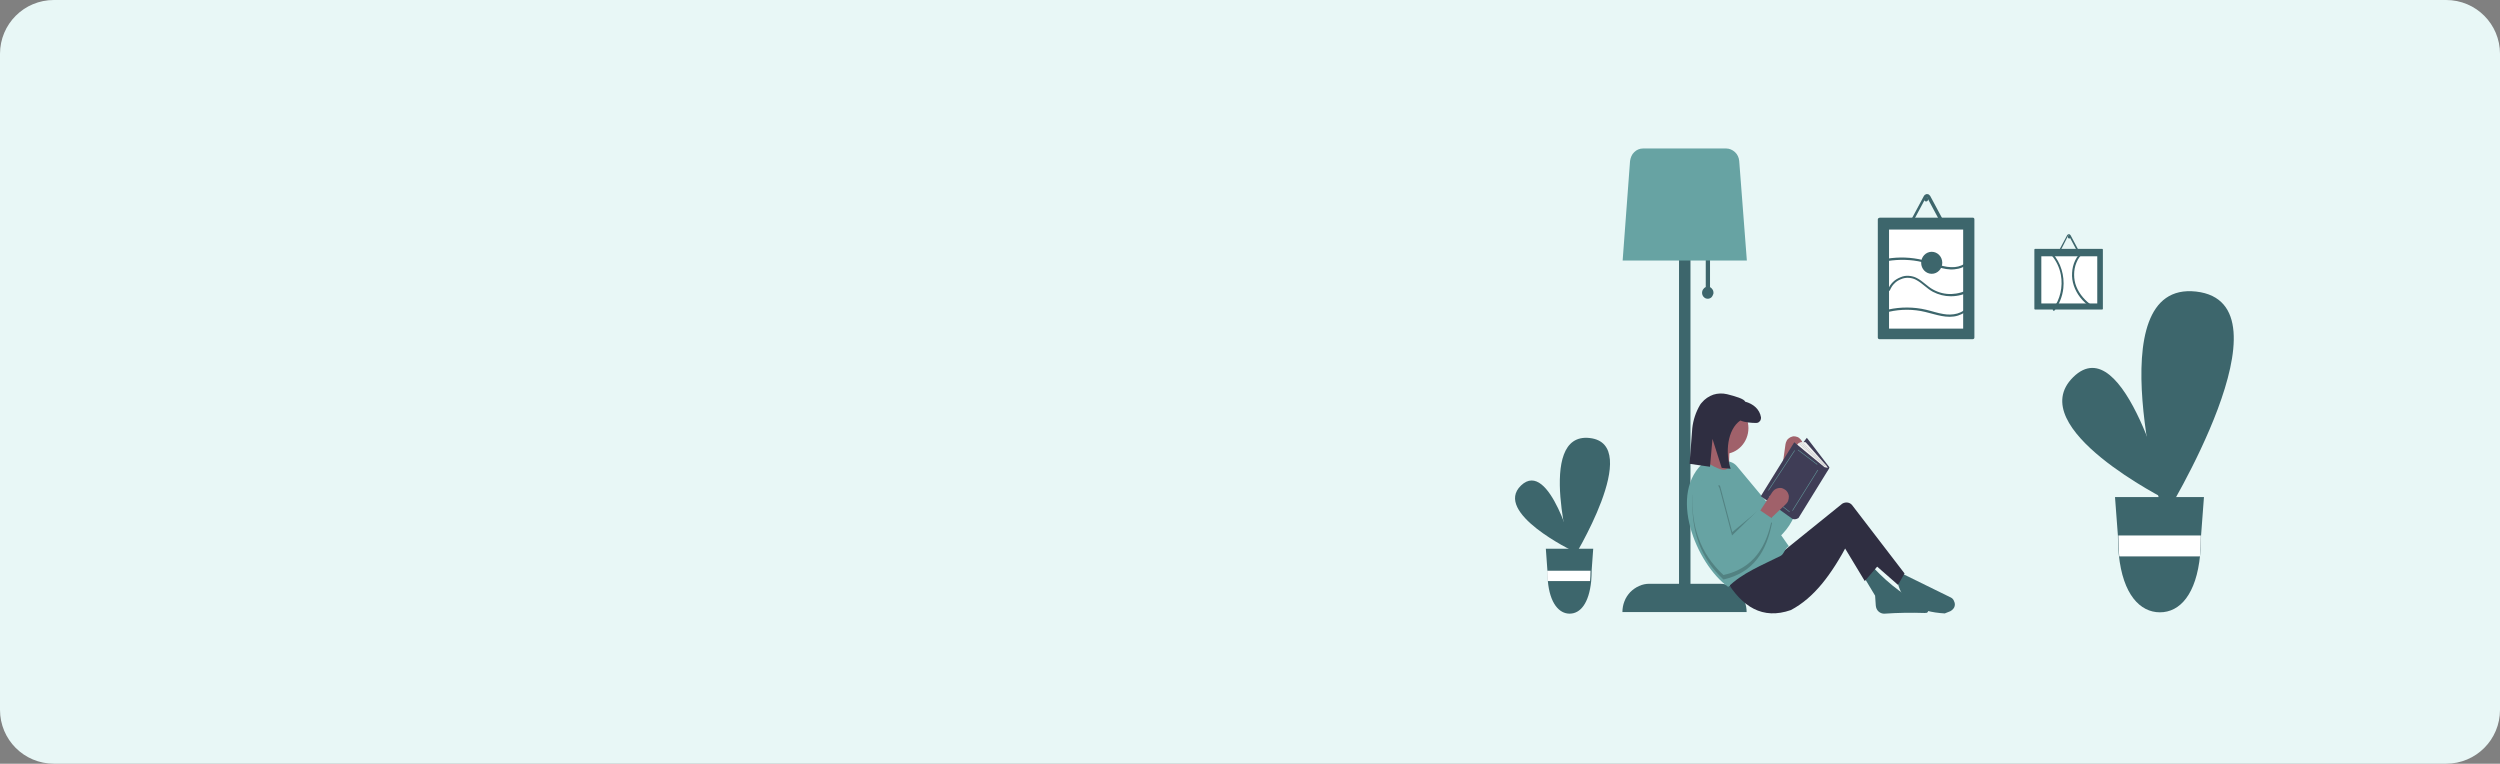 <?xml version="1.0" encoding="utf-8"?>
<!-- Generator: Adobe Illustrator 24.2.3, SVG Export Plug-In . SVG Version: 6.00 Build 0)  -->
<svg version="1.1" id="Layer_1" xmlns="http://www.w3.org/2000/svg" xmlns:xlink="http://www.w3.org/1999/xlink" x="0px" y="0px"
	 viewBox="0 0 1113 340" style="enable-background:new 0 0 1113 340;" xml:space="preserve">
<rect x="0" y="0" width="1113" height="340" fill="#808080" stroke="none"/>
<style type="text/css">
	.st0{fill:#E8F7F6;}
	.st1{fill:#3D666C;}
	.st2{fill:#FFFFFF;}
	.st3{fill:#67A3A3;}
	.st4{fill:#A0616A;}
	.st5{fill:#2F2E41;}
	.st6{opacity:0.2;enable-background:new    ;}
	.st7{fill:#3F3D56;}
	.st8{fill:#F2F2F2;}
	.st9{fill:#B3B3B3;}
</style>
<path class="st0" d="M24,0h1065c13.3,0,24,10.7,24,24v292c0,13.3-10.7,24-24,24H24c-13.3,0-24-10.7-24-24V24C0,10.7,10.7,0,24,0z"/>
<path class="st1" d="M836.7,97c-0.2,0-0.3,0.1-0.5,0.2c-0.1,0.1-0.2,0.3-0.2,0.5v52.6c0,0.2,0.1,0.3,0.2,0.5
	c0.1,0.1,0.3,0.2,0.5,0.2h41.6c0.2,0,0.3-0.1,0.5-0.2c0.1-0.1,0.2-0.3,0.2-0.5V97.6c0-0.2-0.1-0.4-0.2-0.5c-0.1-0.1-0.3-0.2-0.5-0.2
	H836.7z"/>
<path class="st2" d="M841,146.3h33v-44.1h-33V146.3z"/>
<path class="st1" d="M906.1,110.8c-0.1,0-0.2,0-0.3,0.1c-0.1,0.1-0.1,0.2-0.1,0.3v26.2c0,0.1,0,0.2,0.1,0.3c0.1,0.1,0.2,0.1,0.3,0.1
	h29.7c0.1,0,0.2,0,0.3-0.1c0.1-0.1,0.1-0.2,0.1-0.3v-26.2c0-0.1,0-0.2-0.1-0.3c-0.1-0.1-0.2-0.1-0.3-0.1H906.1z"/>
<path class="st2" d="M908.8,114.1v21h24.9v-21H908.8z"/>
<path class="st1" d="M863.7,100.9H852c-0.3,0-0.6-0.1-0.8-0.2c-0.2-0.2-0.4-0.4-0.6-0.6c-0.1-0.3-0.2-0.6-0.2-0.9
	c0-0.3,0.1-0.6,0.2-0.9l5.9-11c0,0,0,0,0,0c0.1-0.2,0.3-0.4,0.5-0.6c0.2-0.1,0.5-0.2,0.7-0.3l0,0c0,0,0.1,0,0.2,0
	c0.3,0,0.6,0.1,0.8,0.2c0.2,0.2,0.4,0.4,0.6,0.6l5.9,11c0.1,0.3,0.2,0.6,0.2,0.9c0,0.3-0.1,0.6-0.2,0.9c-0.1,0.3-0.3,0.5-0.6,0.6
	S864,100.9,863.7,100.9z M851.6,99.2c0,0.1,0,0.1,0,0.2c0,0.1,0.1,0.1,0.1,0.1c0,0,0.1,0,0.2,0h11.7c0.1,0,0.1,0,0.2,0
	c0,0,0.1-0.1,0.1-0.1c0-0.1,0-0.1,0-0.2c0-0.1,0-0.1,0-0.2l-5.9-11c0-0.1-0.1-0.1-0.1-0.1s-0.1,0-0.2,0c-0.1,0-0.1,0-0.2,0
	s-0.1,0.1-0.1,0.1l-5.9,11C851.7,99,851.6,99.1,851.6,99.2z"/>
<path class="st1" d="M857.5,89.7c0.5,0,0.9-0.4,0.9-1c0-0.5-0.4-1-0.9-1s-0.9,0.4-0.9,1C856.6,89.3,857,89.7,857.5,89.7z"/>
<path class="st1" d="M924.1,112.1h-6.3c-0.2,0-0.3,0-0.4-0.1s-0.2-0.2-0.3-0.3c-0.1-0.1-0.1-0.3-0.1-0.5s0-0.3,0.1-0.5l3.2-6l0,0
	c0.1-0.1,0.2-0.2,0.3-0.3s0.2-0.1,0.4-0.1h0c0,0,0.1,0,0.1,0c0.2,0,0.3,0,0.4,0.1c0.1,0.1,0.2,0.2,0.3,0.3l3.2,6
	c0.1,0.1,0.1,0.3,0.1,0.5c0,0.2,0,0.3-0.1,0.5c-0.1,0.1-0.2,0.3-0.3,0.3C924.4,112,924.3,112.1,924.1,112.1z M917.6,111.1
	C917.6,111.2,917.6,111.2,917.6,111.1c0,0.1,0.1,0.1,0.1,0.2c0,0,0.1,0,0.1,0h6.3c0,0,0.1,0,0.1,0c0,0,0,0,0.1-0.1c0,0,0-0.1,0-0.1
	c0,0,0-0.1,0-0.1l-3.2-6c0,0,0-0.1-0.1-0.1c0,0-0.1,0-0.1,0c0,0-0.1,0-0.1,0c0,0,0,0-0.1,0.1L917.6,111.1
	C917.6,111.1,917.6,111.1,917.6,111.1z"/>
<path class="st1" d="M921.2,106.2c0.3,0,0.6-0.3,0.6-0.7s-0.3-0.7-0.6-0.7c-0.3,0-0.6,0.3-0.6,0.7S920.9,106.2,921.2,106.2z"/>
<path class="st1" d="M841.4,129.2c0.5-1.1,1.1-2.2,2-3c0.8-0.9,1.9-1.5,2.9-1.9c1.1-0.5,2.4-0.7,3.6-0.6c1.2,0.1,2.4,0.4,3.5,1.1
	c2.5,1.4,4.5,3.7,7.1,5.1c2.5,1.3,5.2,2,8,2c3.1,0,6.3-0.8,9-2.5c0.1-0.1,0.2-0.2,0.2-0.3c0-0.1,0-0.3-0.1-0.4
	c-0.1-0.1-0.2-0.2-0.3-0.2c-0.1,0-0.3,0-0.4,0c-2.5,1.5-5.3,2.3-8.1,2.4c-2.8,0.1-5.7-0.6-8.2-2c-2.6-1.4-4.6-3.8-7.2-5.1
	c-1.1-0.6-2.3-0.9-3.6-1c-1.2-0.1-2.5,0.1-3.6,0.6c-1.3,0.5-2.5,1.2-3.5,2.2c-1,1-1.8,2.2-2.3,3.6
	C840.2,129.6,841.1,129.8,841.4,129.2L841.4,129.2z"/>
<path class="st1" d="M841,138.8c5.3-1.2,10.9-1.2,16.2,0.1c4.7,1.1,9.6,3.1,14.5,1.6c2.2-0.7,4.2-2,5.3-4c0.3-0.5-0.5-1-0.8-0.5
	c-2.1,3.8-7.1,4.5-11,3.8c-2.6-0.4-5.1-1.3-7.7-1.9c-5.5-1.3-11.3-1.3-16.8-0.1C840.1,138,840.4,139,841,138.8z"/>
<path class="st1" d="M840.4,116.2c5.1-0.8,10.4-0.7,15.4,0.5c4.7,1.1,9.3,3.7,14.3,3.2c2.3-0.2,4.6-1,6.2-2.7
	c0.4-0.4-0.3-1.1-0.7-0.7c-1.4,1.5-3.3,2.2-5.3,2.4c-2.3,0.2-4.6-0.2-6.8-0.9c-2.4-0.7-4.8-1.6-7.3-2.2c-5.3-1.3-10.8-1.5-16.2-0.6
	C839.5,115.4,839.8,116.3,840.4,116.2z"/>
<path class="st1" d="M913.3,113.6c2.1,2.4,3.6,5.5,4.2,8.8c0.5,2.6,0.4,5.4-0.2,8c-0.6,2.6-1.7,5-3.3,7.1c-0.4,0.5,0.3,1.2,0.7,0.7
	c2.1-2.8,3.5-6.2,3.9-9.9c0.3-2.8,0-5.7-0.8-8.3c-0.8-2.7-2.2-5.1-3.9-7.1C913.5,112.4,912.9,113.1,913.3,113.6z"/>
<path class="st1" d="M927.5,111.5c-3.1,2.3-4.8,6-5,9.9c-0.3,4,1.2,7.9,3.6,11c1.4,1.8,3.1,3.3,4.9,4.6c0.5,0.4,1-0.5,0.5-0.9
	c-3.1-2.1-5.7-5-7.1-8.5c-0.7-1.7-1-3.5-1-5.3s0.3-3.6,1-5.3c0.7-1.9,2-3.5,3.5-4.7C928.5,112,928,111.1,927.5,111.5z"/>
<path class="st1" d="M860,121.9c2.6,0,4.7-2.2,4.7-4.9c0-2.7-2.1-4.9-4.7-4.9s-4.7,2.2-4.7,4.9C855.3,119.7,857.4,121.9,860,121.9z"
	/>
<path class="st1" d="M965.1,222.8c0,0-65-32.4-42.1-54.9S965.1,222.8,965.1,222.8z"/>
<path class="st1" d="M963.4,230.6c0,0-30.3-105.8,14.3-100.8C1022.5,134.9,963.4,230.6,963.4,230.6z"/>
<path class="st1" d="M941.6,221.3l1.3,17.3l0,0.3c0,2.7,0.1,5.4,0.4,8.1c1.8,17.6,9.4,25.6,18.3,25.6s16.2-8,17.9-25.6
	c0.3-2.7,0.4-5.4,0.4-8.1l0-0.2l0-0.1l1.3-17.3H941.6z"/>
<path class="st2" d="M979.8,238.4L979.8,238.4l0,0.3c0,3-0.1,6-0.4,9h-35.9c-0.3-3-0.4-6-0.4-9l0-0.3H979.8z"/>
<path class="st1" d="M700.6,245.5c0,0-36.1-17.3-23.4-29.4C689.9,204.1,700.6,245.5,700.6,245.5z"/>
<path class="st1" d="M699.9,249.5c0,0-16.5-57.2,7.8-54.5C732,197.7,699.9,249.5,699.9,249.5z"/>
<path class="st1" d="M688.2,244.2l0.7,9.7l0,0.2c0,1.5,0.1,3,0.2,4.6c0.9,9.9,5,14.5,9.7,14.5c4.7,0,8.6-4.5,9.6-14.5
	c0.1-1.5,0.2-3,0.2-4.6l0-0.1l0,0l0.7-9.7H688.2z"/>
<path class="st2" d="M708.1,254.1L708.1,254.1l0,0.2c0,1.5-0.1,3-0.2,4.4H689c-0.1-1.5-0.2-3-0.2-4.4l0-0.2H708.1z"/>
<path class="st1" d="M761.3,127.8v-13.2h-1.9v13.2c-0.5,0.2-1,0.7-1.3,1.2c-0.3,0.6-0.4,1.2-0.3,1.8c0.1,0.6,0.4,1.2,0.9,1.6
	c0.4,0.4,1,0.6,1.6,0.6s1.1-0.2,1.6-0.6c0.4-0.4,0.7-1,0.9-1.6c0.1-0.6,0-1.3-0.3-1.8C762.2,128.5,761.8,128.1,761.3,127.8z"/>
<path class="st1" d="M765.8,259.9h-13.2V91h-5.1v168.9h-13.2c-1.6,0-3.1,0.3-4.6,1c-1.4,0.6-2.8,1.6-3.9,2.7c-1.1,1.2-2,2.5-2.6,4.1
	c-0.6,1.5-0.9,3.2-0.9,4.8l0,0h55.3l0,0c0-1.6-0.3-3.3-0.9-4.8c-0.6-1.5-1.5-2.9-2.6-4.1c-1.1-1.2-2.4-2.1-3.9-2.7
	C768.9,260.2,767.4,259.9,765.8,259.9z"/>
<path class="st3" d="M722.4,116h55.3l-3.4-44.3c-0.1-1.5-0.8-3-1.9-4c-1.1-1-2.5-1.6-3.9-1.6h-37c-1.5,0-2.9,0.6-3.9,1.6
	c-1.1,1-1.7,2.5-1.9,4L722.4,116z"/>
<path class="st4" d="M799.3,194.3c-0.5-0.1-1-0.1-1.5,0.1c-0.5,0.1-1,0.4-1.4,0.7c-0.4,0.3-0.8,0.7-1,1.2c-0.3,0.5-0.4,1-0.5,1.5
	l-1.5,10.7l5.2,1.5l3.8-10c0.2-0.6,0.3-1.2,0.3-1.8c0-0.6-0.2-1.2-0.5-1.8c-0.3-0.5-0.7-1-1.2-1.4
	C800.5,194.6,799.9,194.4,799.3,194.3z"/>
<path class="st3" d="M799.4,208.6c3,12.3,1.7,23.5-9.3,32.3c-13.2-3.8-22-13-27.4-26.3c-0.3-0.8-0.5-1.7-0.5-2.6
	c0-0.9,0.2-1.8,0.5-2.6c0.3-0.8,0.8-1.6,1.5-2.2c0.6-0.6,1.4-1.1,2.2-1.4c1.2-0.5,2.5-0.5,3.8-0.2c1.3,0.3,2.4,1.1,3.2,2.1l13,15.6
	l6.1-15.7L799.4,208.6z"/>
<path class="st1" d="M865.8,273.1c-11.8-0.7-19.2-5-21-14l1.9-3.8l21.8,10.7c0.6,0.3,1,0.7,1.3,1.3c0.3,0.6,0.5,1.2,0.5,1.8
	s-0.2,1.3-0.6,1.8c-0.4,0.5-0.8,0.9-1.4,1.2L865.8,273.1z"/>
<path class="st1" d="M856.9,272.9c-6.2-0.2-12.1-0.1-17.8,0.3c-1,0.1-2-0.3-2.7-0.9c-0.8-0.7-1.2-1.6-1.3-2.7l-0.3-4.4l-4.8-8
	l4.2-4.3c7,7.3,14.6,13.4,23.7,17c0.3,0.2,0.5,0.5,0.6,0.9c0.1,0.4,0.1,0.7,0,1.1c-0.1,0.4-0.3,0.7-0.6,0.9
	C857.6,272.8,857.2,272.9,856.9,272.9z"/>
<path class="st5" d="M823.1,241.2c-7.9,15-15.6,25-25.8,30.4c-12.6,4.4-21.7-1.4-28.9-13.4l20.7-14.5l3,3.2l27.5-22.2
	c0.7-0.7,1.6-1,2.5-1s1.8,0.4,2.4,1.1l23.4,30.5l-2.9,5.1L823.1,241.2z"/>
<path class="st5" d="M830.2,258.7l-10.8-17.9l2.5-5.2l14.3,16.1L830.2,258.7z"/>
<path class="st4" d="M767.5,202.1c6,0,10.9-5.2,10.9-11.5s-4.9-11.5-10.9-11.5s-10.9,5.2-10.9,11.5S761.5,202.1,767.5,202.1z"/>
<path class="st4" d="M770.3,212l-11.8-4.4c1.7-3,2.5-6.6,2.2-10.1h9.6C769.7,202.6,769.6,207.5,770.3,212z"/>
<path class="st3" d="M796.4,243.2c-1.8,0.8-2,3.4-3.7,4.3c-8.4,4.2-17.2,7.7-23.3,13.8c-14.2-10.2-27.4-42-10.3-55.9
	c5.8,3.6,11,6.2,10.9,0L796.4,243.2z"/>
<path class="st6" d="M788.9,229.4l-6-2.2l-11.7,9.7l-5.3-20.1c-0.4-1.4-1-0.7-1.8,0.3c-0.9-0.9-2-1.5-3.2-1.7
	c-1.2-0.2-2.4-0.1-3.5,0.4c-1.1,0.5-2.1,1.3-2.8,2.3c-0.7,1-1.1,2.3-1.1,3.6c-0.6,14.6,3.5,26.9,13.8,36.3
	c13.5-3.1,19.2-12.7,21.6-25.2l-0.6-0.4C788.5,231.3,788.7,230.4,788.9,229.4z"/>
<path class="st5" d="M768.9,175.5c3.6,0.9,7.7,2.1,8,3.3c3.7,1,6.5,3.4,7.1,7c0,0.3,0,0.6-0.1,0.9c-0.1,0.3-0.2,0.6-0.4,0.8
	c-0.2,0.2-0.4,0.4-0.7,0.6c-0.3,0.1-0.6,0.2-0.9,0.2c-2,0-5.1-0.2-7.1-1.1c-5.8,4-6.8,14.4-4.3,21.5l-4-0.4l-4.1-12.9l-1.1,12.4
	l-9.1-1.3l1.2-15.8c0.4-3.7,1.6-7.3,3.5-10.5c0.2-0.3,0.4-0.6,0.7-0.9c1.4-1.7,3.2-2.9,5.2-3.6C764.7,175.1,766.8,175,768.9,175.5z"
	/>
<path class="st7" d="M789.6,214.5l10,12.6l14.9-19l-10.1-13.2L789.6,214.5z"/>
<path class="st8" d="M811.7,208.7l-11.6-10.6c0.7-1.8,3.8-1.2,3.8-1.2l9.1,10.3c0.3,0.4,0.6,0.8,0.8,1.2L811.7,208.7z"/>
<path class="st7" d="M812.3,208l-13.5-11.1l-14.9,24l14.1,10.1c1.3,0.6,2.7-0.4,2.7-0.4l13.7-22.2L812.3,208z"/>
<path class="st3" d="M800.5,200.2l-0.1,0.2l8.6,6.5l0.1-0.2L800.5,200.2z"/>
<path class="st3" d="M809.2,209.2l-11.3,18.1l0.2,0.1l11.3-18.1L809.2,209.2z"/>
<path class="st3" d="M787.6,220.7l-0.1,0.2l9.2,7.1l0.1-0.2L787.6,220.7z"/>
<path class="st3" d="M798.9,200.5l-11.7,17.8l0.2,0.1l11.7-17.8L798.9,200.5z"/>
<path class="st9" d="M802.5,197.1l-0.1,0.1l10.7,10.3l0.1-0.1L802.5,197.1z"/>
<path class="st9" d="M801.6,197.1l-0.1,0.1l11.1,10.4l0.1-0.1L801.6,197.1z"/>
<path class="st9" d="M800.9,197.3l-0.1,0.1l11.6,10.2l0.1-0.1L800.9,197.3z"/>
<path class="st4" d="M794.7,218c-0.4-0.3-0.9-0.5-1.4-0.7c-0.5-0.1-1-0.1-1.6,0c-0.5,0.1-1,0.3-1.5,0.6c-0.4,0.3-0.8,0.7-1.1,1.1
	l-5.8,8.9l4.2,3.7l7.6-7.2c0.4-0.4,0.8-0.9,1-1.5c0.2-0.6,0.3-1.2,0.3-1.8c0-0.6-0.2-1.2-0.5-1.8C795.6,218.8,795.2,218.3,794.7,218
	z"/>
<path class="st3" d="M788.9,230.8c-2.4,12.5-8.1,22.2-21.6,25.2c-10.3-9.4-14.5-21.8-13.8-36.3c0-0.9,0.3-1.8,0.6-2.6
	c0.4-0.8,0.9-1.5,1.5-2.1c0.6-0.6,1.4-1,2.2-1.3c0.8-0.3,1.7-0.4,2.5-0.3c1.3,0.1,2.5,0.7,3.5,1.5s1.7,2,2,3.4l5.3,20.1l11.9-11.6
	L788.9,230.8z"/>
</svg>
